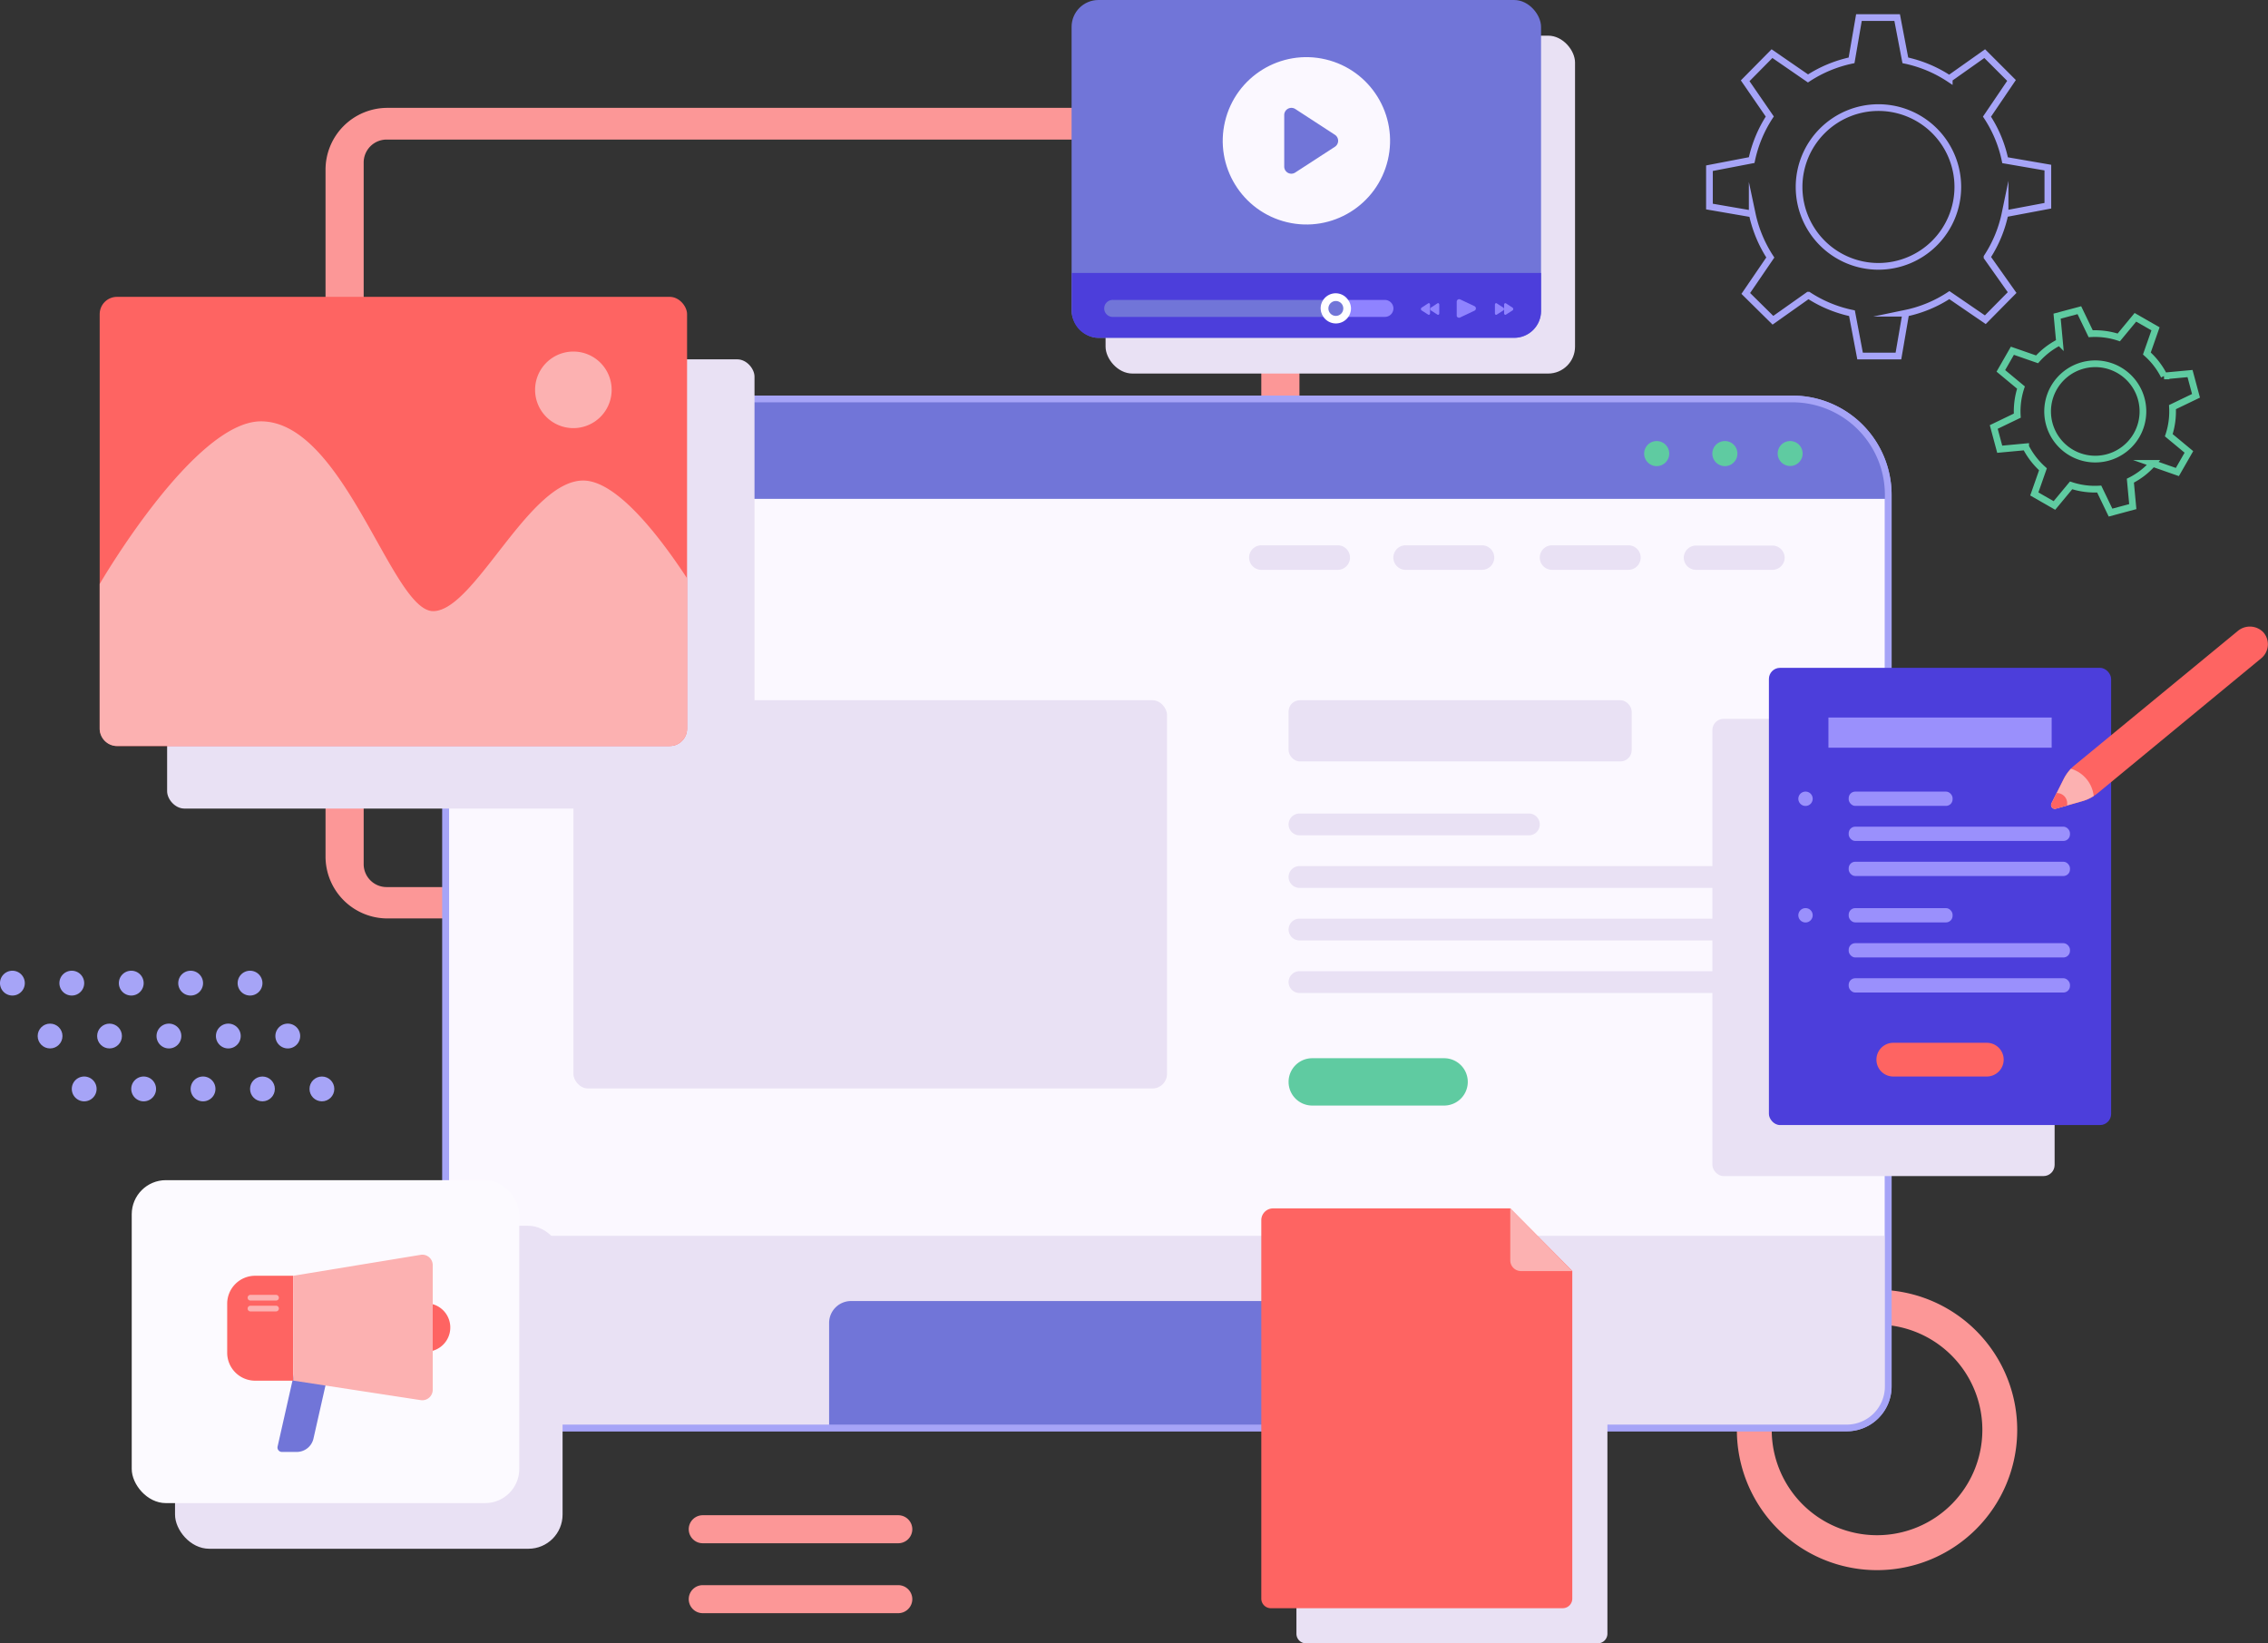 <svg xmlns="http://www.w3.org/2000/svg" viewBox="0 0 338.32 245.13">
  <rect x="0" y="0" width="338.32" height="245.13" fill="#333333" stroke="none"/>
  <defs>
    <style>
      .cls-1{isolation:isolate;}.cls-2{fill:#fc9797;}.cls-15,.cls-3{fill:#fbf8ff;}.cls-3,.cls-7{stroke:#a6a4f7;}.cls-18,.cls-3,.cls-7{stroke-miterlimit:10;}.cls-4{fill:#7175d8;}.cls-5{fill:#5fcba1;}.cls-6,.cls-8{fill:#e9e1f4;}.cls-18,.cls-7{fill:none;}.cls-8{mix-blend-mode:multiply;}.cls-9{fill:#fe6462;}.cls-10{fill:#fcb1b1;}.cls-11{fill:#4c3edb;}.cls-12{fill:#9a90fc;}.cls-13{fill:#8f83ff;}.cls-14{fill:#fff;}.cls-16{fill:#fcfaff;}.cls-17{fill:#a6a4f7;}.cls-18{stroke:#5fcba1;}
    </style>
  </defs>
  <g class="cls-1">
    <g id="Calque_2" data-name="Calque 2">
      <g id="OBJECTS">
        <path class="cls-2" d="M48.56,25.32V127.79A9.24,9.24,0,0,0,57.79,137H184.6a9.24,9.24,0,0,0,9.24-9.24V25.32a9.23,9.23,0,0,0-9.24-9.23H57.79A9.23,9.23,0,0,0,48.56,25.32Zm136.17,107H57.67a3.42,3.42,0,0,1-3.42-3.42V24.24a3.42,3.42,0,0,1,3.42-3.42H184.73a3.42,3.42,0,0,1,3.42,3.42V128.87A3.42,3.42,0,0,1,184.73,132.29Z"/>
        <path class="cls-2" d="M280,192.39a20.91,20.91,0,1,0,20.91,20.91A20.9,20.9,0,0,0,280,192.39ZM280,229a15.71,15.71,0,1,1,15.71-15.7A15.71,15.71,0,0,1,280,229Z"/>
        <path class="cls-3" d="M281.67,73.81v133a6.19,6.19,0,0,1-6.19,6.19H72.68a6.19,6.19,0,0,1-6.19-6.19v-133a14.3,14.3,0,0,1,14.3-14.3H267.37A14.3,14.3,0,0,1,281.67,73.81Z"/>
        <path class="cls-4" d="M281.67,73.81v.6H66.49v-.6a14.3,14.3,0,0,1,14.3-14.3H267.37A14.3,14.3,0,0,1,281.67,73.81Z"/>
        <path class="cls-5" d="M104.16,85.7H78.33a3.12,3.12,0,0,1-3.13-3.12h0a3.12,3.12,0,0,1,3.13-3.12h25.83a3.12,3.12,0,0,1,3.12,3.12h0A3.12,3.12,0,0,1,104.16,85.7Z"/>
        <path class="cls-6" d="M199.55,85H188.17a1.83,1.83,0,0,1-1.84-1.83h0a1.83,1.83,0,0,1,1.84-1.83h11.38a1.83,1.83,0,0,1,1.83,1.83h0A1.83,1.83,0,0,1,199.55,85Z"/>
        <path class="cls-6" d="M221.06,85H209.68a1.83,1.83,0,0,1-1.83-1.83h0a1.83,1.83,0,0,1,1.83-1.83h11.38a1.83,1.83,0,0,1,1.84,1.83h0A1.83,1.83,0,0,1,221.06,85Z"/>
        <path class="cls-6" d="M242.91,85H231.53a1.83,1.83,0,0,1-1.84-1.83h0a1.83,1.83,0,0,1,1.84-1.83h11.38a1.83,1.83,0,0,1,1.83,1.83h0A1.83,1.83,0,0,1,242.91,85Z"/>
        <path class="cls-6" d="M264.42,85H253a1.83,1.83,0,0,1-1.83-1.83h0A1.83,1.83,0,0,1,253,81.38h11.38a1.83,1.83,0,0,1,1.84,1.83h0A1.83,1.83,0,0,1,264.42,85Z"/>
        <rect class="cls-6" x="85.54" y="104.45" width="88.54" height="57.91" rx="2.16"/>
        <rect class="cls-6" x="192.22" y="104.45" width="51.18" height="9.13" rx="1.68"/>
        <path class="cls-6" d="M228.07,124.6H193.84a1.63,1.63,0,0,1-1.62-1.62h0a1.63,1.63,0,0,1,1.62-1.63h34.23a1.62,1.62,0,0,1,1.62,1.63h0A1.62,1.62,0,0,1,228.07,124.6Z"/>
        <path class="cls-6" d="M262.32,132.44H193.84a1.63,1.63,0,0,1-1.62-1.62h0a1.63,1.63,0,0,1,1.62-1.63h68.48a1.62,1.62,0,0,1,1.62,1.63h0A1.62,1.62,0,0,1,262.32,132.44Z"/>
        <path class="cls-6" d="M262.32,140.28H193.84a1.63,1.63,0,0,1-1.62-1.63h0a1.63,1.63,0,0,1,1.62-1.62h68.48a1.62,1.62,0,0,1,1.62,1.62h0A1.62,1.62,0,0,1,262.32,140.28Z"/>
        <path class="cls-6" d="M262.32,148.12H193.84a1.63,1.63,0,0,1-1.62-1.63h0a1.63,1.63,0,0,1,1.62-1.62h68.48a1.62,1.62,0,0,1,1.62,1.62h0A1.62,1.62,0,0,1,262.32,148.12Z"/>
        <path class="cls-5" d="M215.42,164.91H195.75a3.53,3.53,0,0,1-3.53-3.53h0a3.53,3.53,0,0,1,3.53-3.53h19.67a3.53,3.53,0,0,1,3.53,3.53h0A3.53,3.53,0,0,1,215.42,164.91Z"/>
        <path class="cls-6" d="M281.67,184.34V206.8a6.19,6.19,0,0,1-6.19,6.19H72.68a6.19,6.19,0,0,1-6.19-6.19V184.34Z"/>
        <path class="cls-4" d="M224.48,197.34V213H123.68V197.34a3.27,3.27,0,0,1,3.28-3.27H221.2A3.27,3.27,0,0,1,224.48,197.34Z"/>
        <path class="cls-5" d="M249,67.65a1.87,1.87,0,1,1-1.87-1.86A1.87,1.87,0,0,1,249,67.65Z"/>
        <path class="cls-5" d="M259.17,67.65a1.87,1.87,0,1,1-1.86-1.86A1.86,1.86,0,0,1,259.17,67.65Z"/>
        <path class="cls-5" d="M268.9,67.65A1.86,1.86,0,1,1,267,65.79,1.86,1.86,0,0,1,268.9,67.65Z"/>
        <path class="cls-7" d="M281.67,73.81v133a6.19,6.19,0,0,1-6.19,6.19H72.68a6.19,6.19,0,0,1-6.19-6.19v-133a14.3,14.3,0,0,1,14.3-14.3H267.37A14.3,14.3,0,0,1,281.67,73.81Z"/>
        <rect class="cls-8" x="24.93" y="53.6" width="87.62" height="67.01" rx="2.58"/>
        <rect class="cls-9" x="14.87" y="44.28" width="87.62" height="67" rx="2.58"/>
        <path class="cls-10" d="M102.49,86.26V108.7a2.57,2.57,0,0,1-2.57,2.58H17.44a2.58,2.58,0,0,1-2.57-2.58V87.11S28.94,62.85,38.92,62.85c12.44,0,19.52,28.31,25.69,28.31S78.85,71.68,87,71.68C91.93,71.68,98.23,79.77,102.49,86.26Z"/>
        <path class="cls-10" d="M91.24,58.14a5.71,5.71,0,1,1-5.7-5.7A5.71,5.71,0,0,1,91.24,58.14Z"/>
        <rect class="cls-8" x="255.44" y="107.23" width="51.05" height="68.2" rx="1.66"/>
        <rect class="cls-11" x="263.87" y="99.62" width="51.05" height="68.2" rx="1.66"/>
        <rect class="cls-12" x="272.75" y="107.03" width="33.3" height="4.5"/>
        <path class="cls-9" d="M296.37,160.58H282.42a2.51,2.51,0,0,1-2.51-2.52h0a2.51,2.51,0,0,1,2.51-2.51h13.95a2.51,2.51,0,0,1,2.52,2.51h0A2.52,2.52,0,0,1,296.37,160.58Z"/>
        <rect class="cls-12" x="275.77" y="118.08" width="15.5" height="2.13" rx="0.98"/>
        <rect class="cls-12" x="275.77" y="123.31" width="33.01" height="2.13" rx="0.98"/>
        <rect class="cls-12" x="275.77" y="128.54" width="33.01" height="2.13" rx="0.98"/>
        <path class="cls-12" d="M270.4,119.14a1.07,1.07,0,1,1-1.07-1.06A1.06,1.06,0,0,1,270.4,119.14Z"/>
        <rect class="cls-12" x="275.77" y="135.46" width="15.5" height="2.13" rx="0.98"/>
        <rect class="cls-12" x="275.77" y="140.69" width="33.01" height="2.13" rx="0.98"/>
        <rect class="cls-12" x="275.77" y="145.92" width="33.01" height="2.13" rx="0.98"/>
        <path class="cls-12" d="M270.4,136.52a1.07,1.07,0,1,1-1.07-1.06A1.06,1.06,0,0,1,270.4,136.52Z"/>
        <path class="cls-9" d="M337.34,98.17l-24.42,20.14a6.51,6.51,0,0,1-.6.43,6.2,6.2,0,0,1-1.68.76l-3.95,1.12a.56.56,0,0,1-.66-.8l1.84-3.67a6.41,6.41,0,0,1,1.05-1.48,5.76,5.76,0,0,1,.57-.53l24.3-20a2.8,2.8,0,0,1,3.82.16A2.7,2.7,0,0,1,337.34,98.17Z"/>
        <path class="cls-10" d="M312.32,118.74a6.2,6.2,0,0,1-1.68.76l-2.31.66-1.64.46a.56.56,0,0,1-.66-.8l.76-1.52,1.08-2.15a6.41,6.41,0,0,1,1.05-1.48A4.78,4.78,0,0,1,312.32,118.74Z"/>
        <path class="cls-9" d="M308.33,120.16l-1.64.46a.56.56,0,0,1-.66-.8l.76-1.52A1.53,1.53,0,0,1,308.33,120.16Z"/>
        <rect class="cls-8" x="164.92" y="5.32" width="70.03" height="50.4" rx="4.01"/>
        <rect class="cls-4" x="159.85" width="70.03" height="50.4" rx="4.01"/>
        <path class="cls-11" d="M229.88,40.72v5.66a4,4,0,0,1-4,4h-62a4,4,0,0,1-4-4V40.72Z"/>
        <path class="cls-4" d="M197,46a2.32,2.32,0,0,0,.39,1.27H166.1a1.27,1.27,0,1,1,0-2.53h31.32A2.26,2.26,0,0,0,197,46Z"/>
        <path class="cls-13" d="M207.86,46a1.27,1.27,0,0,1-1.28,1.27h-9.16A2.32,2.32,0,0,1,197,46a2.26,2.26,0,0,1,.39-1.26h9.16A1.28,1.28,0,0,1,207.86,46Z"/>
        <path class="cls-14" d="M201.53,46a2.25,2.25,0,0,1-.4,1.27,2.25,2.25,0,0,1-3.71,0A2.32,2.32,0,0,1,197,46a2.26,2.26,0,0,1,.39-1.26,2.23,2.23,0,0,1,3.71,0A2.2,2.2,0,0,1,201.53,46Z"/>
        <path class="cls-4" d="M200.38,46a1.11,1.11,0,1,1-1.1-1.1A1.11,1.11,0,0,1,200.38,46Z"/>
        <path class="cls-13" d="M217.3,47.15V45a.37.37,0,0,1,.54-.33l2.11,1a.37.37,0,0,1,0,.67l-2.11,1A.37.37,0,0,1,217.3,47.15Z"/>
        <path class="cls-13" d="M223,46.74V45.45c0-.17.14-.28.26-.21l1,.65a.26.26,0,0,1,0,.41l-1,.64C223.13,47,223,46.91,223,46.74Z"/>
        <path class="cls-13" d="M224.37,46.74V45.45c0-.17.14-.28.26-.21l1,.65a.26.26,0,0,1,0,.41l-1,.64C224.51,47,224.37,46.91,224.37,46.74Z"/>
        <path class="cls-13" d="M214.7,46.74V45.45c0-.17-.14-.28-.26-.21l-1,.65a.26.26,0,0,0,0,.41l1,.64C214.56,47,214.7,46.91,214.7,46.74Z"/>
        <path class="cls-13" d="M213.32,46.74V45.45c0-.17-.14-.28-.26-.21l-1,.65a.26.26,0,0,0,0,.41l1,.64C213.18,47,213.32,46.91,213.32,46.74Z"/>
        <circle class="cls-15" cx="194.86" cy="21" r="12.48" transform="translate(129.42 205.74) rotate(-76.64)"/>
        <path class="cls-4" d="M191.57,24.84V17.16a1.07,1.07,0,0,1,1.65-.9l5.9,3.84a1.07,1.07,0,0,1,0,1.8l-5.9,3.83A1.06,1.06,0,0,1,191.57,24.84Z"/>
        <rect class="cls-8" x="26.11" y="182.85" width="57.81" height="48.17" rx="5.09"/>
        <rect class="cls-16" x="19.65" y="176.04" width="57.81" height="48.17" rx="5.09"/>
        <path class="cls-4" d="M44.27,216.58H42.05a.66.66,0,0,1-.64-.81l2.4-10.62a.67.67,0,0,1,.64-.52h3.73a.67.67,0,0,1,.65.81l-2.07,9.15A2.56,2.56,0,0,1,44.27,216.58Z"/>
        <path class="cls-9" d="M63.56,201.63H61.45V194.4h2.11A3.61,3.61,0,0,1,67.17,198h0A3.61,3.61,0,0,1,63.56,201.63Z"/>
        <path class="cls-9" d="M38.06,190.3h5.68a0,0,0,0,1,0,0v15.65a0,0,0,0,1,0,0H38.06a4.17,4.17,0,0,1-4.17-4.17v-7.31A4.17,4.17,0,0,1,38.06,190.3Z"/>
        <path class="cls-10" d="M43.74,190.3l19-3.12a1.55,1.55,0,0,1,1.81,1.54v18.59a1.56,1.56,0,0,1-1.8,1.54l-19-2.91Z"/>
        <path class="cls-10" d="M41.17,194H37.36a.42.42,0,0,1-.42-.42h0a.42.42,0,0,1,.42-.43h3.81a.43.43,0,0,1,.43.43h0A.42.42,0,0,1,41.17,194Z"/>
        <path class="cls-10" d="M41.17,195.62H37.36a.42.42,0,0,1-.42-.43h0a.42.42,0,0,1,.42-.42h3.81a.42.42,0,0,1,.43.42h0A.43.43,0,0,1,41.17,195.62Z"/>
        <path class="cls-8" d="M195.15,185.49h35.38l9.25,9.32V243.7a1.44,1.44,0,0,1-1.44,1.43H194.82a1.43,1.43,0,0,1-1.43-1.43V187.24A1.75,1.75,0,0,1,195.15,185.49Z"/>
        <path class="cls-9" d="M189.91,180.25h35.38l9.25,9.33v48.88a1.43,1.43,0,0,1-1.43,1.43H189.58a1.43,1.43,0,0,1-1.43-1.43V182A1.76,1.76,0,0,1,189.91,180.25Z"/>
        <path class="cls-10" d="M225.29,180.25V188a1.6,1.6,0,0,0,1.6,1.6h7.65Z"/>
        <path class="cls-17" d="M37.3,148.5a1.85,1.85,0,1,1,1.85-1.85A1.85,1.85,0,0,1,37.3,148.5Z"/>
        <path class="cls-17" d="M28.44,148.5a1.85,1.85,0,1,1,1.85-1.85A1.85,1.85,0,0,1,28.44,148.5Z"/>
        <path class="cls-17" d="M19.58,148.5a1.85,1.85,0,1,1,1.85-1.85A1.85,1.85,0,0,1,19.58,148.5Z"/>
        <path class="cls-17" d="M10.71,148.5a1.85,1.85,0,1,1,1.85-1.85A1.85,1.85,0,0,1,10.71,148.5Z"/>
        <path class="cls-17" d="M1.85,148.5a1.85,1.85,0,1,1,1.85-1.85A1.85,1.85,0,0,1,1.85,148.5Z"/>
        <path class="cls-17" d="M42.93,156.39a1.85,1.85,0,1,1,1.85-1.85A1.85,1.85,0,0,1,42.93,156.39Z"/>
        <path class="cls-17" d="M34.06,156.39a1.85,1.85,0,1,1,1.85-1.85A1.85,1.85,0,0,1,34.06,156.39Z"/>
        <path class="cls-17" d="M25.2,156.39a1.85,1.85,0,1,1,1.85-1.85A1.85,1.85,0,0,1,25.2,156.39Z"/>
        <circle class="cls-17" cx="16.34" cy="154.54" r="1.85"/>
        <circle class="cls-17" cx="7.47" cy="154.54" r="1.85"/>
        <circle class="cls-17" cx="48.02" cy="162.43" r="1.85"/>
        <circle class="cls-17" cx="39.15" cy="162.43" r="1.85"/>
        <path class="cls-17" d="M30.29,164.28a1.85,1.85,0,1,1,1.85-1.85A1.85,1.85,0,0,1,30.29,164.28Z"/>
        <path class="cls-17" d="M21.43,164.28a1.85,1.85,0,1,1,1.85-1.85A1.85,1.85,0,0,1,21.43,164.28Z"/>
        <path class="cls-17" d="M12.56,164.28a1.85,1.85,0,1,1,1.85-1.85A1.85,1.85,0,0,1,12.56,164.28Z"/>
        <path class="cls-2" d="M134,230.2H104.82a2.09,2.09,0,0,1-2.08-2.09h0a2.09,2.09,0,0,1,2.08-2.09H134a2.1,2.1,0,0,1,2.09,2.09h0A2.1,2.1,0,0,1,134,230.2Z"/>
        <path class="cls-2" d="M134,240.63H104.82a2.09,2.09,0,0,1-2.08-2.09h0a2.09,2.09,0,0,1,2.08-2.09H134a2.1,2.1,0,0,1,2.09,2.09h0A2.1,2.1,0,0,1,134,240.63Z"/>
        <path class="cls-7" d="M299.1,31.89l6.38-1.2V25l-6.38-1.1h0a18.71,18.71,0,0,0-2.7-6.5L300.06,12l-4-4-5.29,3.74A19,19,0,0,0,284.22,9h0L283,2.62H277.3L276.2,9h0a19.09,19.09,0,0,0-6.5,2.7h0L264.33,8l-4,4.05L264,17.38a19.06,19.06,0,0,0-2.7,6.5h0L255,25.09v5.72l6.38,1.1a19.18,19.18,0,0,0,2.7,6.5l-3.66,5.36,4.05,4,5.29-3.74a18.93,18.93,0,0,0,6.5,2.69h0l1.21,6.39h5.72l1.1-6.39a18.79,18.79,0,0,0,6.5-2.7l5.36,3.67,4-4.05-3.74-5.29a18.9,18.9,0,0,0,2.69-6.51Zm-18.88,7.84a11.84,11.84,0,1,1,11.83-11.84A11.85,11.85,0,0,1,280.22,39.73Z"/>
        <path class="cls-18" d="M321.12,69.12l3.68,1.29,1.72-3-3-2.49h0a11.34,11.34,0,0,0,.55-4.19l3.51-1.69-.89-3.32-3.87.36a11.24,11.24,0,0,0-2.57-3.35h0l1.29-3.68-3-1.72-2.48,3h0a11.34,11.34,0,0,0-4.19-.55h0l-1.69-3.51-3.32.89.36,3.87a11.4,11.4,0,0,0-3.35,2.57h0l-3.68-1.28-1.72,3,3,2.49a11.34,11.34,0,0,0-.55,4.19l-3.51,1.69.89,3.32,3.87-.36A11.58,11.58,0,0,0,304.75,70h0l-1.29,3.68,3,1.72,2.49-3a11.34,11.34,0,0,0,4.19.55l1.69,3.51,3.32-.89-.36-3.87a11.11,11.11,0,0,0,3.35-2.58ZM309,67.53a7.11,7.11,0,1,1,9.71-2.6A7.11,7.11,0,0,1,309,67.53Z"/>
      </g>
    </g>
  </g>
</svg>
